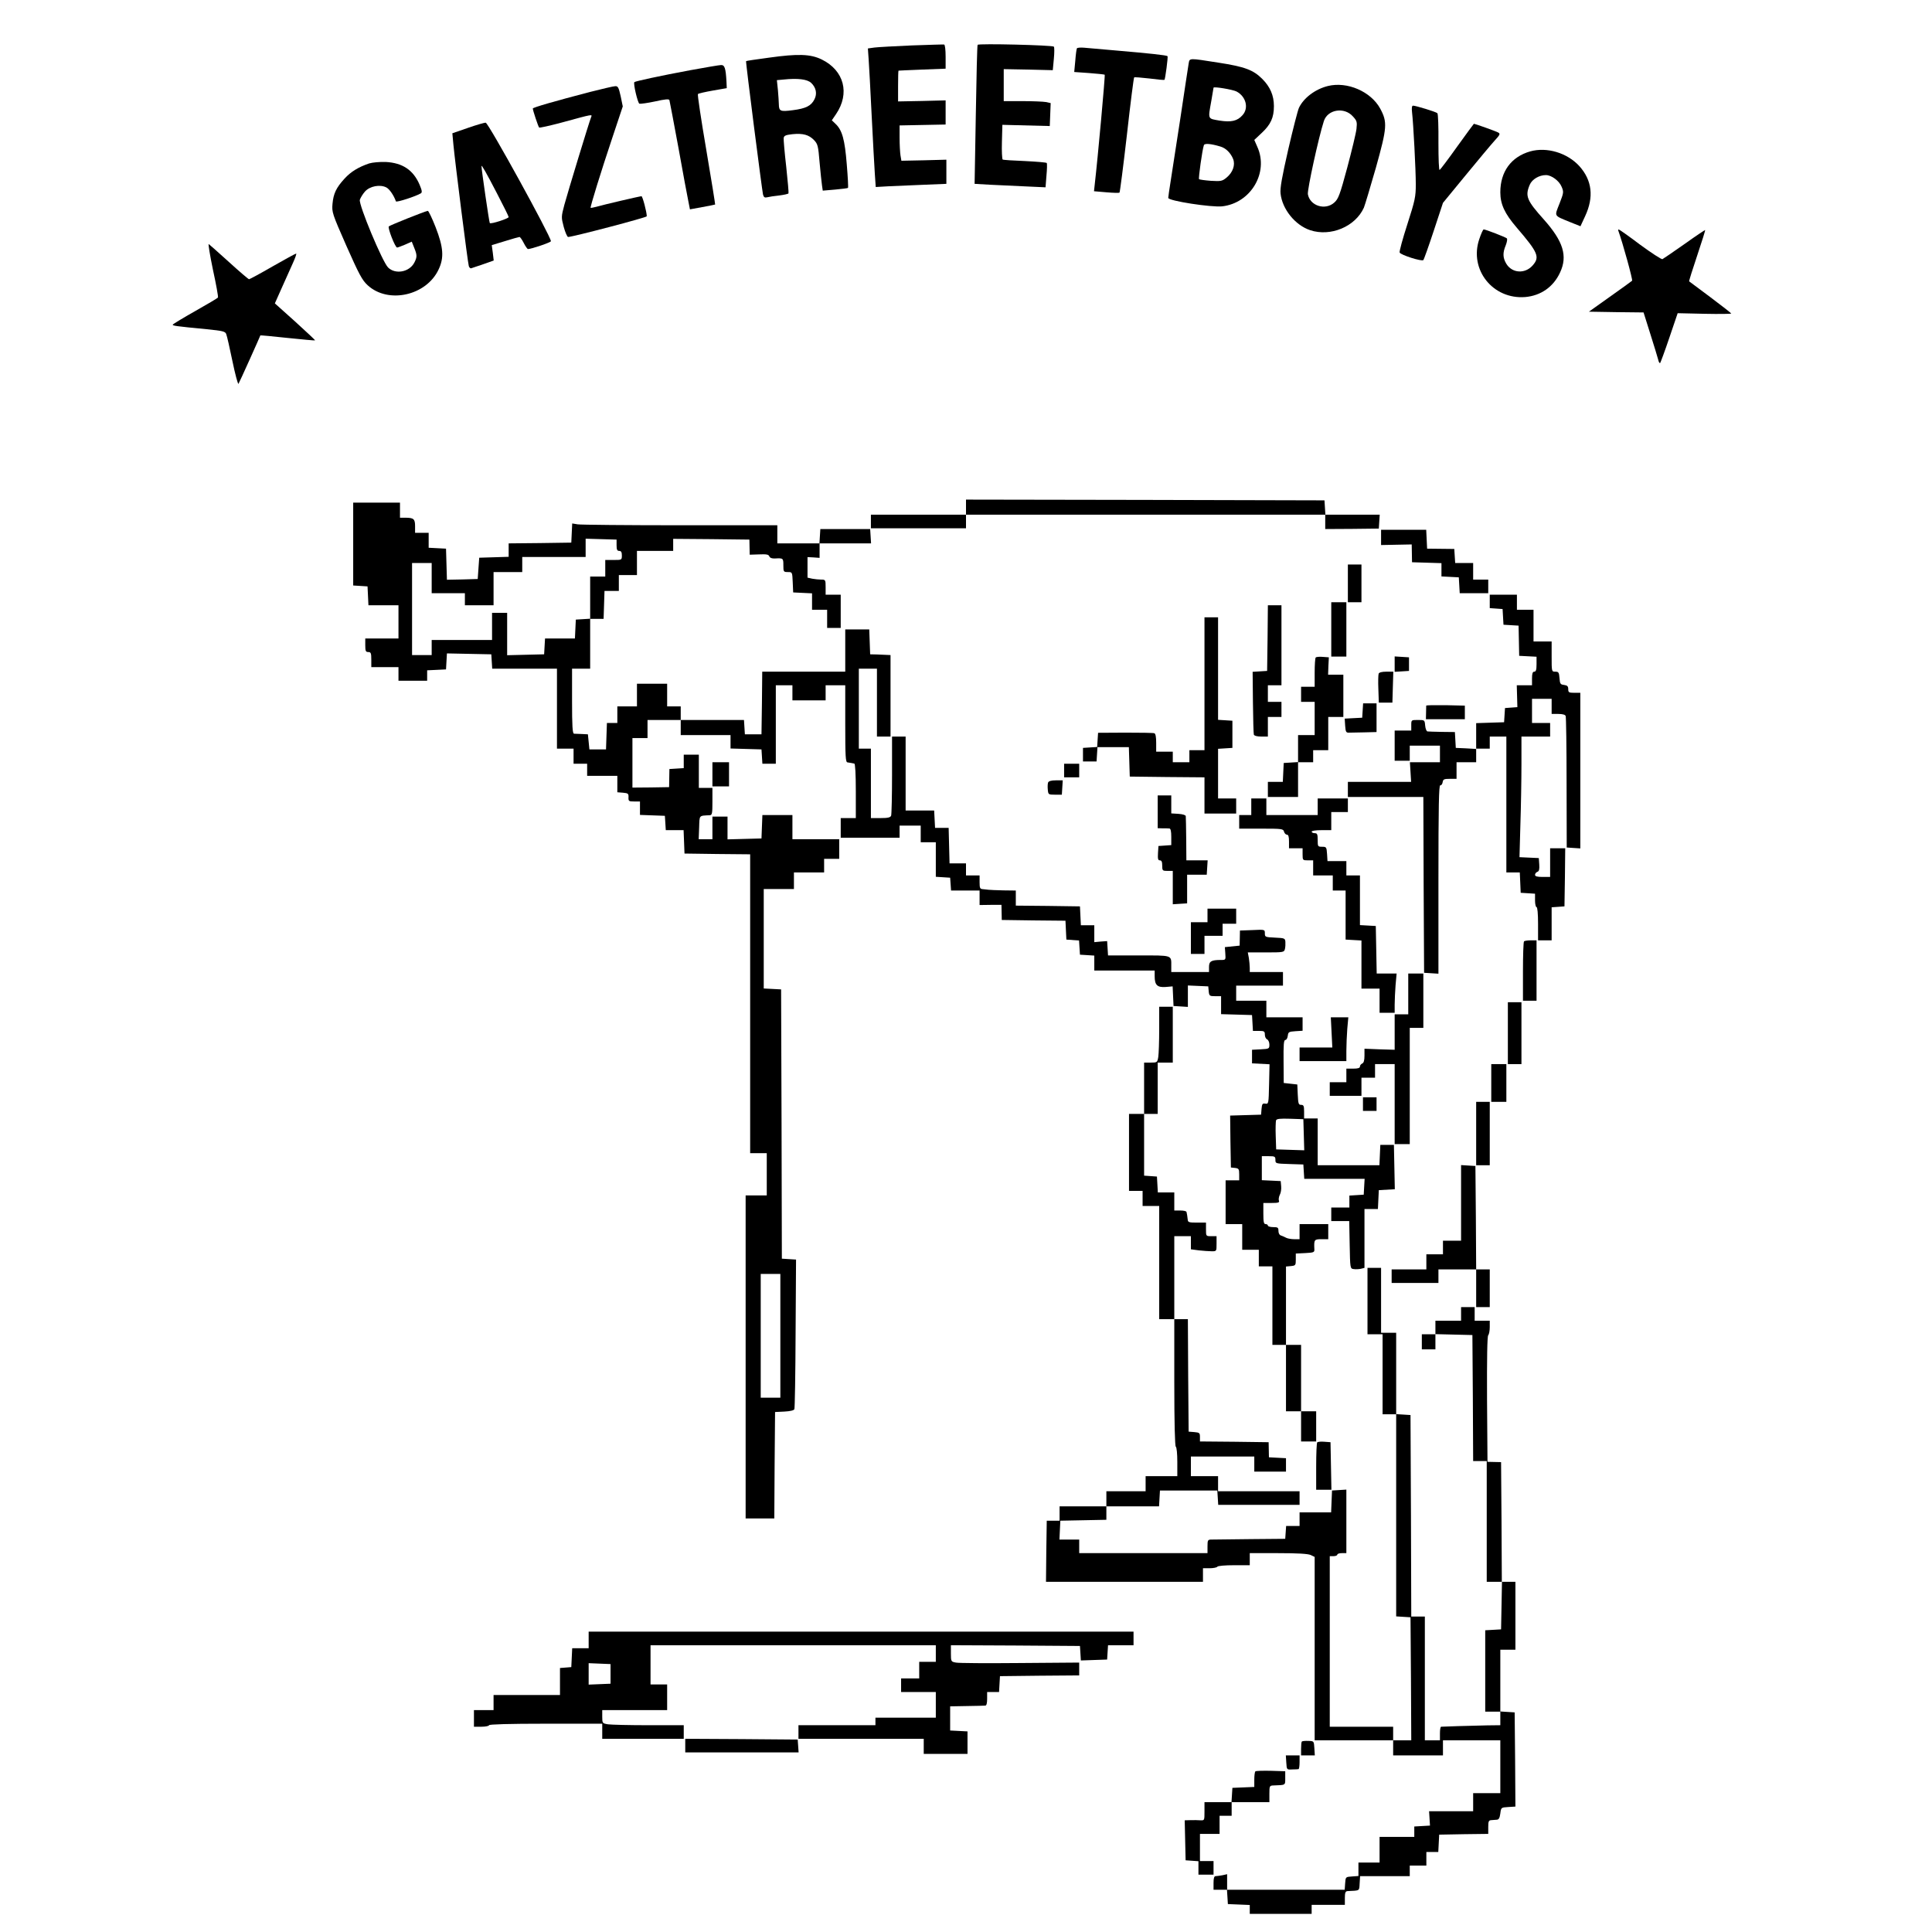 <?xml version="1.0" standalone="no"?>
<!DOCTYPE svg PUBLIC "-//W3C//DTD SVG 20010904//EN"
 "http://www.w3.org/TR/2001/REC-SVG-20010904/DTD/svg10.dtd">
<svg version="1.0" xmlns="http://www.w3.org/2000/svg"
 width="1280pt" height="1280pt" viewBox="0 0 1280 1280"
 preserveAspectRatio="xMidYMid meet">

<g transform="translate(0,1280) scale(0.1,-0.1)"
fill="#000000" stroke="none">
<path d="M6040 12499 c-113 -5 -224 -11 -247 -14 l-43 -6 5 -72 c3 -40 12
-207 20 -372 8 -165 18 -339 21 -387 l6 -87 87 5 c47 2 152 7 234 10 l147 6 0
80 0 80 -149 -4 -149 -3 -6 35 c-3 19 -6 72 -6 117 l0 82 153 3 152 3 0 80 0
80 -157 -4 -158 -3 0 101 c0 56 1 102 3 103 1 0 72 4 157 7 l155 6 0 79 c0 45
-4 80 -10 81 -5 1 -102 -2 -215 -6z"/>
<path d="M6477 12503 c-3 -4 -8 -213 -12 -464 l-8 -457 104 -6 c57 -3 163 -8
235 -11 l131 -6 6 77 c4 42 5 79 2 84 -2 4 -67 9 -144 13 -77 3 -143 7 -148
10 -4 3 -7 56 -5 117 l3 113 157 -4 157 -4 3 76 3 76 -32 7 c-17 3 -87 6 -155
6 l-124 0 0 106 0 106 163 -3 162 -4 7 75 c4 41 4 78 0 81 -11 10 -499 22
-505 12z"/>
<path d="M7135 12480 c-3 -5 -8 -42 -11 -83 l-7 -74 99 -7 c54 -4 100 -9 103
-11 4 -4 -46 -554 -66 -726 l-5 -46 82 -7 c45 -4 84 -5 87 -2 3 3 25 174 49
382 23 207 45 378 48 381 2 3 48 -1 101 -7 52 -7 97 -11 100 -9 5 6 25 153 20
157 -5 6 -125 19 -325 36 -102 9 -204 18 -228 20 -23 2 -45 0 -47 -4z"/>
<path d="M5095 12418 c-82 -11 -151 -21 -152 -23 -4 -2 105 -851 112 -883 5
-19 11 -23 28 -19 12 3 48 9 80 12 31 4 59 10 61 14 2 3 -5 83 -15 176 -11 94
-18 179 -17 190 2 16 13 21 58 26 70 7 109 -4 143 -39 25 -26 28 -39 37 -148
6 -65 13 -134 16 -153 l5 -34 82 7 c45 4 83 9 85 11 3 2 -1 73 -8 157 -13 163
-30 226 -75 268 l-24 23 28 41 c93 137 54 289 -95 362 -74 36 -156 39 -349 12z
m279 -167 c33 -31 41 -72 22 -109 -22 -44 -58 -61 -143 -72 -84 -11 -92 -7
-93 40 0 14 -3 55 -6 92 l-7 67 44 4 c95 10 157 2 183 -22z"/>
<path d="M7875 12378 c-3 -18 -28 -181 -55 -363 -28 -181 -57 -371 -65 -421
-8 -50 -15 -98 -15 -105 0 -20 288 -64 358 -56 189 22 308 223 233 392 l-21
48 49 46 c60 56 81 102 81 178 0 71 -25 128 -77 180 -60 60 -116 81 -291 108
-199 31 -190 32 -197 -7z m317 -184 c63 -33 83 -110 40 -157 -34 -39 -75 -48
-152 -36 -80 14 -77 6 -55 129 8 47 15 87 15 89 0 9 126 -12 152 -25z m-106
-365 c37 -11 68 -43 84 -83 15 -39 -2 -88 -43 -122 -29 -24 -37 -26 -104 -22
-40 3 -76 8 -79 11 -5 5 21 193 32 225 4 14 47 10 110 -9z"/>
<path d="M4574 12335 c-199 -37 -365 -73 -371 -79 -9 -8 22 -138 33 -143 7 -2
53 4 104 15 66 15 92 17 95 9 2 -7 29 -149 60 -317 30 -168 60 -328 66 -356
l10 -51 82 15 c45 8 83 16 85 17 1 1 -25 165 -59 364 -34 199 -59 365 -55 368
4 4 48 14 99 23 l92 16 -2 45 c-5 88 -12 109 -36 108 -12 0 -104 -16 -203 -34z"/>
<path d="M8797 12230 c-84 -21 -160 -79 -191 -144 -8 -17 -40 -142 -71 -276
-42 -184 -55 -257 -51 -292 11 -104 97 -210 196 -243 135 -45 299 23 356 149
7 17 43 137 80 266 74 266 77 300 28 391 -62 113 -219 181 -347 149z m166
-201 c27 -29 29 -37 24 -83 -3 -28 -31 -143 -61 -256 -49 -182 -59 -208 -86
-232 -60 -54 -161 -22 -175 55 -5 28 71 377 106 485 25 77 135 95 192 31z"/>
<path d="M3910 12191 c-234 -61 -380 -103 -380 -110 0 -12 36 -120 42 -126 3
-3 70 12 149 33 213 58 203 56 195 35 -14 -35 -155 -499 -177 -580 -21 -80
-21 -82 -4 -147 10 -36 23 -66 29 -66 29 0 521 129 521 137 0 29 -28 133 -35
133 -11 0 -255 -57 -299 -70 -19 -5 -36 -8 -38 -7 -4 5 70 244 145 468 l68
204 -14 68 c-13 58 -18 67 -36 66 -12 0 -86 -18 -166 -38z"/>
<path d="M9355 12058 c9 -76 25 -384 25 -479 0 -83 -5 -106 -56 -265 -31 -96
-54 -180 -51 -187 6 -16 147 -61 157 -50 4 4 35 91 69 194 l61 185 152 185
c83 101 169 204 191 228 35 38 38 45 23 53 -13 8 -154 58 -161 58 -1 0 -51
-68 -110 -150 -59 -83 -112 -153 -117 -156 -5 -3 -8 71 -8 181 1 103 -2 191
-7 195 -9 9 -143 50 -161 50 -8 0 -10 -15 -7 -42z"/>
<path d="M3101 11953 l-104 -36 7 -76 c10 -108 95 -782 102 -804 3 -10 11 -17
17 -14 7 2 43 14 80 27 l68 24 -6 51 -7 51 89 27 c48 15 91 27 95 27 4 0 17
-18 28 -40 11 -22 24 -40 28 -40 22 0 152 44 152 52 0 31 -413 782 -432 785
-7 1 -60 -14 -117 -34z m192 -435 c42 -81 77 -151 77 -156 0 -10 -117 -48
-125 -40 -4 4 -55 353 -55 378 0 11 32 -45 103 -182z"/>
<path d="M10138 11797 c-126 -36 -198 -134 -198 -271 0 -79 29 -141 107 -232
144 -168 157 -197 106 -254 -51 -56 -135 -50 -173 12 -24 40 -25 73 -4 123 8
21 12 41 7 46 -9 8 -140 59 -153 59 -5 0 -18 -30 -30 -66 -67 -201 91 -399
305 -382 103 9 187 67 231 163 51 109 21 206 -107 350 -114 127 -126 156 -94
231 15 36 62 64 107 64 37 0 88 -38 104 -77 15 -35 14 -40 -14 -112 -34 -87
-40 -77 69 -122 l70 -28 31 67 c59 127 46 237 -38 331 -80 88 -215 129 -326
98z"/>
<path d="M2445 11717 c-70 -24 -120 -54 -162 -100 -55 -60 -74 -99 -80 -167
-5 -56 -2 -65 92 -279 84 -189 104 -227 141 -261 136 -125 389 -69 470 105 37
78 32 146 -20 280 -24 61 -47 109 -52 108 -22 -4 -250 -95 -258 -103 -9 -9 42
-140 55 -140 4 0 28 9 52 19 l45 20 16 -40 c20 -49 20 -62 1 -99 -33 -63 -126
-80 -174 -32 -38 38 -195 415 -187 448 4 13 19 38 34 55 32 36 100 49 142 27
21 -11 50 -54 63 -92 3 -9 134 34 165 53 10 6 8 19 -8 57 -42 98 -113 145
-225 151 -41 1 -87 -3 -110 -10z"/>
<path d="M10723 11268 c28 -78 96 -323 90 -328 -4 -4 -71 -52 -147 -106 l-139
-99 181 -3 181 -2 45 -143 c25 -78 48 -155 52 -170 3 -15 9 -25 13 -22 3 4 31
79 61 168 l55 162 178 -4 c97 -2 177 -1 177 2 0 2 -62 51 -137 107 -76 57
-140 104 -142 106 -2 1 22 78 53 170 31 92 55 169 53 170 -1 1 -63 -40 -137
-93 -74 -52 -140 -97 -146 -100 -7 -2 -73 41 -148 96 -74 56 -138 101 -142
101 -3 0 -4 -6 -1 -12z"/>
<path d="M1411 11012 c21 -96 36 -179 33 -183 -2 -4 -69 -44 -149 -89 -80 -45
-147 -86 -150 -90 -5 -8 16 -11 223 -31 110 -11 125 -15 131 -33 5 -12 23 -92
41 -179 18 -87 36 -154 40 -150 3 5 37 78 75 163 38 85 70 156 70 158 1 1 82
-6 181 -17 98 -10 180 -18 182 -16 1 1 -58 57 -132 124 l-135 121 45 101 c25
55 58 130 74 165 16 35 26 64 22 64 -4 0 -74 -38 -156 -85 -81 -47 -152 -85
-156 -85 -4 0 -64 51 -133 114 -69 63 -130 116 -134 119 -5 3 8 -74 28 -171z"/>
<path d="M6400 9440 l0 -50 -315 0 -315 0 0 -45 0 -45 315 0 315 0 0 45 0 45
1190 0 1190 0 0 -47 0 -48 178 1 177 2 3 46 3 46 -180 0 -180 0 -3 48 -3 47
-1187 3 -1188 2 0 -50z"/>
<path d="M2340 9196 l0 -275 48 -3 47 -3 3 -62 3 -63 99 0 100 0 0 -110 0
-110 -110 0 -110 0 0 -45 c0 -38 3 -45 20 -45 17 0 20 -7 20 -50 l0 -50 90 0
90 0 0 -45 0 -45 95 0 95 0 0 35 0 34 63 3 62 3 3 53 3 53 147 -3 147 -3 3
-47 3 -48 215 0 214 0 0 -265 0 -265 55 0 55 0 0 -50 0 -50 45 0 45 0 0 -40 0
-40 100 0 100 0 0 -54 0 -55 38 -3 c33 -3 37 -6 36 -30 -1 -26 2 -28 37 -28
l39 0 0 -45 0 -44 83 -3 82 -3 3 -47 3 -48 59 0 59 0 3 -77 3 -78 218 -3 217
-2 0 -990 0 -990 55 0 55 0 0 -140 0 -140 -70 0 -70 0 0 -1070 0 -1070 95 0
95 0 2 353 3 352 62 3 c39 2 63 8 66 16 3 7 7 233 8 502 l3 489 -47 3 -47 3
-2 892 -3 892 -57 3 -58 3 0 329 0 330 100 0 100 0 0 55 0 55 100 0 100 0 0
45 0 45 50 0 50 0 0 65 0 65 -155 0 -155 0 0 80 0 80 -100 0 -99 0 -3 -77 -3
-78 -112 -3 -113 -3 0 76 0 75 -50 0 -50 0 0 -75 0 -75 -45 0 -46 0 3 78 c3
84 -3 77 71 81 15 1 17 12 17 91 l0 90 -45 0 -45 0 0 110 0 110 -50 0 -50 0 0
-44 0 -45 -47 -3 -48 -3 -1 -60 -1 -60 -122 -2 -121 -1 0 164 0 164 50 0 50 0
0 60 0 60 110 0 110 0 0 -50 0 -50 165 0 165 0 0 -45 0 -44 103 -3 102 -3 3
-47 3 -48 45 0 44 0 0 260 0 260 55 0 55 0 0 -50 0 -50 110 0 110 0 0 50 0 50
65 0 65 0 0 -255 c0 -219 2 -255 15 -256 8 -1 20 -3 25 -4 6 -1 15 -3 20 -4 6
-1 10 -68 10 -181 l0 -180 -50 0 -50 0 0 -65 0 -65 195 0 195 0 0 40 0 40 70
0 70 0 0 -55 0 -55 50 0 50 0 0 -114 0 -115 48 -3 47 -3 3 -42 3 -43 95 0 94
0 0 -48 0 -48 73 1 72 0 1 -50 1 -50 211 -3 211 -2 3 -63 3 -62 42 -3 42 -3 3
-47 3 -47 48 -3 47 -3 0 -50 0 -49 200 0 200 0 0 -38 c0 -58 17 -75 73 -71
l46 4 3 -65 3 -65 48 -3 47 -3 0 71 0 71 68 -3 67 -3 3 -32 c3 -31 6 -33 43
-33 l39 0 0 -60 0 -59 103 -3 102 -3 3 -52 3 -53 40 0 c35 0 39 -3 39 -25 0
-14 7 -28 15 -31 8 -4 15 -19 15 -35 0 -27 -2 -28 -57 -31 l-58 -3 0 -45 0
-45 58 -3 58 -3 -3 -132 c-3 -129 -3 -132 -25 -129 -19 3 -22 -2 -25 -35 l-3
-38 -103 -3 -102 -3 2 -172 3 -172 28 -3 c24 -3 27 -7 27 -43 l0 -39 -45 0
-45 0 0 -145 0 -145 55 0 55 0 0 -85 0 -85 55 0 55 0 0 -55 0 -55 45 0 45 0 0
-260 0 -260 45 0 45 0 0 -220 0 -220 50 0 50 0 0 -100 0 -100 50 0 50 0 0 100
0 100 -50 0 -50 0 0 220 0 220 -50 0 -50 0 0 259 0 260 33 3 c30 3 32 5 32 43
l0 40 62 3 c57 3 62 5 61 25 -3 64 -1 67 47 67 l45 0 0 50 0 50 -95 0 -95 0 0
-50 0 -50 -35 0 c-19 0 -43 4 -53 9 -9 5 -25 12 -34 15 -11 3 -18 15 -18 31 0
22 -4 25 -35 25 -19 0 -35 5 -35 10 0 6 -7 10 -15 10 -12 0 -15 14 -15 70 l0
70 55 0 c45 0 53 3 48 16 -3 8 0 26 6 38 7 12 11 38 9 57 l-3 34 -62 3 -63 3
0 79 0 80 45 0 c41 0 45 -2 45 -25 0 -24 2 -24 93 -27 l92 -3 3 -47 3 -48 200
0 200 0 -3 -52 -3 -53 -47 -3 -48 -3 0 -40 0 -39 -60 0 -60 0 0 -45 0 -45 60
0 59 0 3 -157 c3 -157 3 -158 27 -161 12 -2 34 -1 47 2 l24 6 0 195 0 195 45
0 44 0 3 63 3 62 53 3 53 3 -3 147 -3 147 -45 0 -45 0 -3 -67 -3 -68 -204 0
-205 0 0 155 0 155 -45 0 -45 0 0 45 c0 38 -3 45 -20 45 -17 0 -19 8 -22 68
l-3 67 -45 5 -45 5 -1 143 c-1 111 1 142 12 142 7 0 14 12 16 28 3 25 7 27 51
30 l47 3 0 45 0 44 -120 0 -120 0 0 55 0 55 -100 0 -100 0 0 50 0 50 155 0
155 0 0 45 0 45 -110 0 -110 0 0 28 c0 15 -3 44 -6 65 l-7 37 121 0 c116 0
120 1 125 23 3 12 4 33 3 47 -2 24 -6 25 -69 28 -64 3 -67 4 -67 28 0 26 0 26
-82 22 l-83 -3 -1 -50 -1 -50 -49 -5 -49 -5 3 -42 c3 -43 3 -43 -30 -43 -63 0
-78 -9 -78 -46 l0 -34 -125 0 -125 0 0 39 c0 75 11 71 -216 71 l-203 0 -3 48
-3 47 -42 -3 -43 -4 0 56 0 56 -45 0 -44 0 -3 63 -3 62 -212 3 -213 2 0 50 0
50 -82 1 c-46 1 -90 3 -98 4 -8 1 -25 3 -37 4 -20 1 -23 6 -23 46 l0 45 -45 0
-45 0 0 40 0 40 -55 0 -54 0 -3 118 -3 117 -45 0 -45 0 -3 58 -3 57 -94 0 -95
0 0 245 0 245 -45 0 -45 0 0 -254 c0 -140 -3 -261 -6 -270 -5 -12 -21 -16 -70
-16 l-64 0 0 230 0 230 -40 0 -40 0 0 265 0 265 60 0 60 0 0 -225 0 -225 45 0
45 0 0 270 0 270 -22 1 c-13 1 -43 2 -68 3 l-45 1 -3 83 -3 82 -79 0 -80 0 0
-140 0 -140 -275 0 -275 0 -2 -207 -3 -208 -55 0 -55 0 -3 48 -3 47 -210 0
-209 0 0 45 0 45 -45 0 -45 0 0 75 0 75 -100 0 -100 0 0 -75 0 -75 -65 0 -65
0 0 -55 0 -55 -35 0 -34 0 -3 -87 -3 -88 -55 0 -55 0 -5 50 -5 50 -40 2 c-22
1 -46 2 -52 2 -10 1 -13 51 -13 216 l0 215 60 0 60 0 0 165 0 165 45 0 44 0 3
93 3 92 48 0 47 0 0 53 0 52 60 0 60 0 0 80 0 80 120 0 120 0 0 40 0 40 253
-2 252 -3 1 -50 1 -50 62 2 c48 2 63 0 68 -13 4 -10 17 -15 37 -14 55 3 56 2
56 -45 0 -43 1 -45 30 -45 29 0 29 0 32 -67 l3 -68 63 -3 62 -3 0 -54 0 -55
50 0 50 0 0 -60 0 -60 45 0 45 0 0 110 0 110 -50 0 -50 0 0 50 c0 48 -1 50
-29 50 -16 0 -43 3 -60 6 l-31 7 0 68 0 68 40 -2 40 -3 0 48 0 48 171 0 170 0
-3 48 -3 47 -165 0 -165 0 -3 -47 -3 -48 -140 0 -139 0 0 60 0 60 -642 0
c-354 0 -660 3 -680 6 l-37 6 -3 -63 -3 -64 -207 -3 -208 -2 0 -45 0 -44 -97
-3 -98 -3 -5 -70 -5 -71 -102 -3 -102 -2 -3 103 -3 103 -57 3 -58 3 0 49 0 50
-45 0 -45 0 0 44 c0 48 -9 56 -66 56 l-34 0 0 50 0 50 -155 0 -155 0 0 -274z
m1745 -9 c0 -29 4 -37 18 -37 12 0 17 -8 17 -30 0 -30 -1 -30 -55 -30 l-55 0
0 -55 0 -55 -50 0 -50 0 0 -139 0 -140 -47 -3 -48 -3 -3 -62 -3 -63 -99 0 -99
0 -3 -52 -3 -53 -122 -3 -123 -3 0 141 0 140 -50 0 -50 0 0 -90 0 -90 -200 0
-200 0 0 -50 0 -50 -65 0 -65 0 0 305 0 305 65 0 65 0 0 -100 0 -100 110 0
110 0 0 -40 0 -40 95 0 95 0 0 110 0 110 95 0 95 0 0 50 0 50 210 0 210 0 0
60 0 61 103 -3 102 -3 0 -38z m4553 -3905 l3 -103 -93 3 -93 3 -3 89 c-2 49 0
96 2 103 4 11 26 13 93 11 l88 -3 3 -103z m-3468 -1332 l0 -410 -65 0 -65 0 0
410 0 410 65 0 65 0 0 -410z"/>
<path d="M9150 9239 l0 -50 101 2 102 2 1 -59 1 -59 98 -3 97 -3 0 -44 0 -44
58 -3 57 -3 3 -52 3 -53 95 0 94 0 0 45 0 45 -50 0 -50 0 0 55 0 55 -59 0 -60
0 -3 46 -3 47 -90 1 -90 1 -3 63 -3 62 -149 0 -150 0 0 -51z"/>
<path d="M8930 8935 l0 -125 45 0 45 0 0 125 0 125 -45 0 -45 0 0 -125z"/>
<path d="M9870 8816 l0 -45 43 -3 42 -3 3 -52 3 -52 50 -3 50 -3 2 -100 2
-100 58 -3 57 -3 0 -49 c0 -38 -4 -50 -15 -50 -11 0 -15 -12 -15 -45 l0 -45
-51 0 -50 0 2 -72 2 -73 -41 -3 -41 -3 -3 -47 -3 -47 -92 -3 -93 -3 0 -85 0
-86 -67 4 -68 3 -3 53 -3 52 -85 1 c-46 1 -90 2 -96 3 -7 0 -14 18 -16 39 -3
37 -4 37 -48 37 -44 0 -44 0 -44 -35 l0 -35 -55 0 -55 0 0 -100 0 -100 50 0
50 0 0 50 0 50 100 0 100 0 0 -55 0 -55 -99 0 -100 0 4 -65 4 -65 -210 0 -209
0 0 -50 0 -50 250 0 250 0 2 -582 3 -583 48 -3 47 -3 0 625 c0 489 3 625 12
623 7 -1 14 8 16 21 3 19 9 22 48 22 l44 0 0 55 0 55 65 0 65 0 0 45 0 45 45
0 45 0 0 40 0 40 55 0 55 0 0 -450 0 -450 45 0 44 0 3 -67 3 -68 48 -3 47 -3
0 -45 c0 -24 5 -44 10 -44 6 0 10 -43 10 -110 l0 -110 45 0 45 0 0 109 0 110
43 3 42 3 3 193 2 192 -50 0 -50 0 0 -95 0 -95 -50 0 c-36 0 -50 4 -50 14 0 8
7 17 16 20 11 4 14 17 12 48 l-3 43 -64 3 -64 3 6 217 c4 119 7 299 7 400 l0
182 95 0 95 0 0 45 0 45 -60 0 -60 0 0 80 0 80 65 0 65 0 0 -50 0 -50 44 0
c29 0 46 -5 49 -14 3 -8 6 -207 6 -443 l1 -428 45 -3 45 -3 0 515 0 516 -40 0
c-36 0 -40 3 -40 24 0 19 -6 25 -27 28 -25 3 -28 7 -31 46 -3 37 -6 42 -28 42
-24 0 -24 1 -24 100 l0 100 -60 0 -60 0 0 105 0 105 -55 0 -55 0 0 50 0 50
-90 0 -90 0 0 -44z"/>
<path d="M8820 8630 l0 -180 50 0 50 0 0 180 0 180 -50 0 -50 0 0 -180z"/>
<path d="M8398 8573 l-3 -218 -48 -3 -48 -3 2 -202 c1 -111 4 -208 6 -214 3
-8 23 -13 49 -13 l44 0 0 65 0 65 45 0 45 0 0 50 0 50 -45 0 -45 0 0 55 0 55
45 0 45 0 0 265 0 265 -45 0 -45 0 -2 -217z"/>
<path d="M7980 8270 l0 -440 -50 0 -50 0 0 -40 0 -40 -55 0 -55 0 0 35 0 35
-55 0 -55 0 0 59 c0 38 -4 60 -12 63 -7 3 -94 4 -193 4 l-180 -1 -3 -47 -3
-47 -47 -3 -47 -3 0 -45 0 -45 45 0 45 0 3 48 3 47 104 0 104 0 3 -97 3 -98
248 -3 247 -2 0 -120 0 -120 105 0 105 0 0 50 0 50 -60 0 -60 0 0 164 0 165
48 3 47 3 0 90 0 90 -47 3 -48 3 0 340 0 339 -45 0 -45 0 0 -440z"/>
<path d="M8717 8444 c-4 -4 -7 -49 -7 -101 l0 -93 -45 0 -45 0 0 -50 0 -50 45
0 45 0 0 -110 0 -110 -55 0 -55 0 0 -89 0 -90 -47 -3 -48 -3 -3 -62 -3 -63
-49 0 -50 0 0 -50 0 -50 100 0 100 0 0 115 0 115 50 0 50 0 0 40 0 40 50 0 50
0 0 110 0 110 50 0 50 0 0 140 0 140 -51 0 -50 0 2 58 3 57 -40 3 c-22 2 -43
0 -47 -4z"/>
<path d="M9240 8400 l0 -51 48 3 47 3 0 45 0 45 -47 3 -48 3 0 -51z"/>
<path d="M9134 8337 c-3 -8 -4 -54 -2 -103 l3 -89 45 0 45 0 3 103 3 102 -46
0 c-29 0 -48 -5 -51 -13z"/>
<path d="M9028 8093 l-3 -48 -58 -3 -58 -3 3 -47 c3 -41 6 -47 26 -46 12 0 58
1 102 2 l80 2 0 95 0 95 -44 0 -45 0 -3 -47z"/>
<path d="M9449 8125 c0 -3 -1 -24 -1 -47 l-1 -43 129 0 129 0 0 45 0 45 -127
3 c-71 1 -128 0 -129 -3z"/>
<path d="M4720 7670 l0 -80 55 0 55 0 0 80 0 80 -55 0 -55 0 0 -80z"/>
<path d="M7050 7695 l0 -45 50 0 50 0 0 45 0 45 -50 0 -50 0 0 -45z"/>
<path d="M6944 7616 c-3 -8 -4 -29 -2 -48 3 -32 4 -33 48 -33 l45 0 3 48 3 47
-46 0 c-30 0 -47 -5 -51 -14z"/>
<path d="M7670 7421 l0 -108 33 -1 c17 0 38 0 45 -1 8 -1 12 -19 12 -55 l0
-55 -42 -3 -43 -3 -3 -47 c-2 -38 0 -48 12 -48 12 0 16 -10 16 -35 0 -33 2
-35 35 -35 l35 0 0 -111 0 -110 47 3 48 3 0 95 0 95 65 0 65 0 3 48 3 47 -70
0 -71 0 -1 140 c-1 77 -2 146 -3 153 -1 7 -20 13 -48 15 l-48 3 0 60 0 59 -45
0 -45 0 0 -109z"/>
<path d="M8290 7455 l0 -55 -40 0 -40 0 0 -45 0 -45 146 0 c137 0 146 -1 151
-20 3 -11 12 -20 19 -20 10 0 14 -13 14 -45 l0 -45 45 0 45 0 0 -40 c0 -39 1
-40 35 -40 l35 0 0 -50 0 -50 65 0 65 0 0 -50 0 -50 43 0 42 0 0 -162 0 -163
53 -3 52 -3 0 -160 0 -159 60 0 60 0 0 -80 0 -80 50 0 50 0 0 53 c0 30 3 88 6
130 l7 77 -66 0 -66 0 -3 158 -3 157 -52 3 -53 3 0 165 0 164 -45 0 -45 0 0
48 0 47 -62 0 -63 0 -3 48 c-3 45 -5 47 -33 47 -28 0 -29 2 -29 45 0 38 -3 45
-20 45 -11 0 -20 5 -20 10 0 6 28 10 65 10 l65 0 0 60 0 60 55 0 55 0 0 45 0
45 -100 0 -100 0 0 -55 0 -55 -170 0 -170 0 0 55 0 55 -50 0 -50 0 0 -55z"/>
<path d="M8000 6735 l0 -45 -55 0 -55 0 0 -105 0 -105 45 0 45 0 0 60 0 60 60
0 60 0 0 40 0 40 45 0 45 0 0 50 0 50 -95 0 -95 0 0 -45z"/>
<path d="M10097 6563 c-4 -3 -7 -93 -7 -200 l0 -193 45 0 45 0 0 200 0 200
-38 0 c-21 0 -42 -3 -45 -7z"/>
<path d="M9330 6215 l0 -135 -45 0 -45 0 0 -117 0 -118 -100 3 -100 4 0 -46
c0 -32 -5 -48 -15 -52 -8 -4 -15 -12 -15 -20 0 -10 -13 -14 -45 -14 l-45 0 0
-45 0 -45 -55 0 -55 0 0 -45 0 -45 105 0 105 0 0 60 0 60 45 0 45 0 0 45 0 45
65 0 65 0 0 -265 0 -265 50 0 50 0 0 385 0 385 45 0 45 0 0 180 0 180 -50 0
-50 0 0 -135z"/>
<path d="M9990 5955 l0 -205 45 0 45 0 0 205 0 205 -45 0 -45 0 0 -205z"/>
<path d="M7680 5983 c0 -82 -3 -165 -6 -185 -6 -37 -8 -38 -50 -38 l-44 0 0
-170 0 -170 -50 0 -50 0 0 -255 0 -255 45 0 45 0 0 -50 0 -50 55 0 55 0 0
-375 0 -375 50 0 50 0 0 -419 c0 -269 4 -422 10 -426 6 -3 10 -48 10 -101 l0
-94 -105 0 -105 0 0 -50 0 -50 -130 0 -130 0 0 -50 0 -50 -155 0 -155 0 0 -47
0 -48 -42 0 -43 0 -3 -202 -2 -203 520 0 520 0 0 45 0 45 44 0 c25 0 48 5 51
10 3 6 52 10 111 10 l104 0 0 40 0 40 188 0 c129 0 196 -4 215 -12 l27 -13 0
-607 0 -608 260 0 260 0 0 -50 0 -50 165 0 165 0 0 50 0 50 190 0 190 0 0
-175 0 -175 -90 0 -90 0 0 -60 0 -60 -146 0 -146 0 3 -47 3 -48 -52 -3 -52 -3
0 -35 0 -34 -115 0 -115 0 0 -85 0 -85 -70 0 -70 0 0 -44 0 -45 -42 -3 c-43
-3 -43 -3 -46 -45 l-3 -43 -390 0 -389 0 0 51 0 52 -31 -7 c-17 -3 -38 -6 -45
-6 -10 0 -14 -13 -14 -45 l0 -45 44 0 45 0 3 -47 3 -48 73 -3 72 -3 0 -29 0
-30 205 0 205 0 0 30 0 30 110 0 110 0 0 45 c0 36 4 45 18 46 84 4 77 0 80 51
l3 48 165 0 164 0 0 35 0 35 55 0 55 0 0 45 0 45 40 0 39 0 3 58 3 57 163 3
162 2 0 45 c0 38 3 45 20 46 11 1 28 2 38 3 12 1 18 12 22 41 5 40 5 40 53 43
l47 3 -2 312 -3 312 -47 3 -48 3 0 205 0 204 50 0 50 0 0 225 0 225 -45 0 -45
0 -2 397 -3 396 -45 1 -45 1 -3 414 c-1 270 1 418 8 425 5 5 10 29 10 53 l0
43 -50 0 -50 0 0 45 0 45 -45 0 -45 0 0 -45 0 -45 -85 0 -85 0 0 -45 0 -45
-45 0 -45 0 0 -50 0 -50 45 0 45 0 0 50 0 51 123 -3 122 -3 3 -417 2 -418 45
0 45 0 0 -400 0 -400 50 0 51 0 -3 -158 -3 -157 -52 -3 -53 -3 0 -270 0 -269
50 0 50 0 0 -45 0 -45 -87 -1 c-49 -1 -135 -3 -193 -5 -58 -2 -108 -4 -112 -4
-5 0 -8 -20 -8 -45 l0 -45 -50 0 -50 0 0 410 0 410 -45 0 -45 0 -2 668 -3 667
-47 3 -48 3 0 270 0 269 -50 0 -50 0 0 215 0 215 -45 0 -45 0 0 -220 0 -220
50 0 50 0 0 -265 0 -265 45 0 45 0 0 -669 0 -670 48 -3 47 -3 3 -407 2 -408
-60 0 -60 0 0 45 0 45 -210 0 -210 0 0 565 0 565 25 0 c14 0 25 5 25 10 0 6
14 10 30 10 l30 0 0 211 0 210 -47 -3 -48 -3 -3 -72 -3 -73 -104 0 -105 0 0
-45 0 -45 -44 0 -45 0 -3 -42 -3 -43 -230 -2 c-126 -1 -242 -3 -257 -3 -26 0
-28 -3 -28 -45 l0 -45 -425 0 -425 0 0 45 0 45 -65 0 -66 0 3 63 3 62 153 3
152 3 0 44 0 45 174 0 175 0 3 53 3 52 190 0 190 0 3 -47 3 -48 270 0 269 0 0
45 0 45 -270 0 -270 0 0 50 0 50 -90 0 -90 0 0 65 0 65 210 0 210 0 0 -50 0
-50 105 0 105 0 0 45 0 44 -57 3 -56 3 -1 50 -1 50 -227 3 -228 2 0 30 c0 26
-3 29 -37 32 l-38 3 -3 373 -2 372 -45 0 -45 0 0 275 0 275 55 0 55 0 0 -44 0
-43 53 -7 c28 -3 67 -6 85 -6 32 0 32 0 32 50 l0 50 -35 0 c-35 0 -35 0 -35
45 l0 45 -60 0 c-53 0 -60 2 -61 20 -1 11 -3 25 -4 30 -1 6 -3 15 -4 20 0 6
-19 10 -41 10 l-40 0 0 60 0 60 -54 0 -55 0 -3 53 -3 52 -42 3 -43 3 0 205 0
204 45 0 45 0 0 170 0 170 50 0 50 0 0 185 0 185 -45 0 -45 0 0 -147z"/>
<path d="M8822 5960 l5 -100 -109 0 -108 0 0 -45 0 -45 155 0 155 0 0 68 c0
38 3 103 6 145 l7 77 -58 0 -58 0 5 -100z"/>
<path d="M9880 5625 l0 -125 50 0 50 0 0 125 0 125 -50 0 -50 0 0 -125z"/>
<path d="M9030 5485 l0 -45 45 0 45 0 0 45 0 45 -45 0 -45 0 0 -45z"/>
<path d="M9780 5290 l0 -210 45 0 45 0 0 210 0 210 -45 0 -45 0 0 -210z"/>
<path d="M9680 4831 l0 -251 -60 0 -60 0 0 -45 0 -45 -55 0 -55 0 0 -50 0 -50
-115 0 -115 0 0 -45 0 -45 155 0 155 0 0 45 0 45 125 0 125 0 0 -125 0 -125
45 0 45 0 0 125 0 125 -45 0 -45 0 -2 343 -3 342 -47 3 -48 3 0 -250z"/>
<path d="M8727 3244 c-4 -4 -7 -76 -7 -161 l0 -153 50 0 51 0 -3 158 -3 157
-40 3 c-23 2 -44 0 -48 -4z"/>
<path d="M3900 1935 l0 -55 -55 0 -54 0 -3 -62 -3 -63 -37 -3 -38 -3 0 -90 0
-89 -220 0 -220 0 0 -50 0 -50 -65 0 -65 0 0 -55 0 -55 50 0 c28 0 50 5 50 10
0 6 132 10 375 10 l375 0 0 -50 0 -50 270 0 270 0 0 45 0 45 -232 0 c-128 0
-250 3 -270 6 -37 6 -38 8 -38 50 l0 44 215 0 215 0 0 85 0 85 -55 0 -55 0 0
130 0 130 945 0 945 0 0 -55 0 -55 -55 0 -55 0 0 -55 0 -55 -60 0 -60 0 0 -45
0 -45 115 0 115 0 0 -85 0 -85 -200 0 -200 0 0 -25 0 -25 -255 0 -255 0 0 -45
0 -45 415 0 415 0 0 -50 0 -50 145 0 145 0 0 75 0 74 -57 3 -58 3 0 80 0 80
110 2 c61 1 116 2 123 3 8 0 12 16 12 45 l0 45 39 0 40 0 3 53 3 52 263 3 262
2 0 43 0 42 -392 -3 c-216 -2 -408 -1 -425 3 -32 6 -33 7 -33 61 l0 54 428 -2
427 -3 3 -48 3 -48 87 3 87 3 3 48 3 47 85 0 84 0 0 45 0 45 -1805 0 -1805 0
0 -55z m145 -225 l0 -65 -72 -3 -73 -3 0 71 0 71 73 -3 72 -3 0 -65z"/>
<path d="M4540 1235 l0 -45 376 0 375 0 -3 43 -3 42 -372 3 -373 2 0 -45z"/>
<path d="M8625 1262 c-3 -3 -5 -25 -5 -49 l0 -43 46 0 45 0 -3 48 c-3 47 -3
47 -40 48 -21 1 -40 -1 -43 -4z"/>
<path d="M8522 1123 c3 -48 3 -48 38 -46 19 0 38 1 43 2 4 1 7 21 7 46 l0 45
-46 0 -45 0 3 -47z"/>
<path d="M8317 1064 c-4 -4 -7 -29 -7 -55 l0 -48 -72 -3 -73 -3 -3 -47 -3 -48
-90 0 -89 0 0 -61 c0 -60 0 -60 -27 -59 -16 1 -45 2 -66 1 l-38 -1 3 -132 3
-133 43 -3 42 -3 0 -45 0 -44 50 0 50 0 0 45 0 45 -45 0 -45 0 0 90 0 90 65 0
65 0 0 60 0 60 40 0 40 0 0 45 0 45 125 0 125 0 0 55 c0 53 1 55 28 56 81 3
77 0 77 49 l0 45 -95 3 c-53 1 -99 0 -103 -4z"/>
</g>
</svg>
